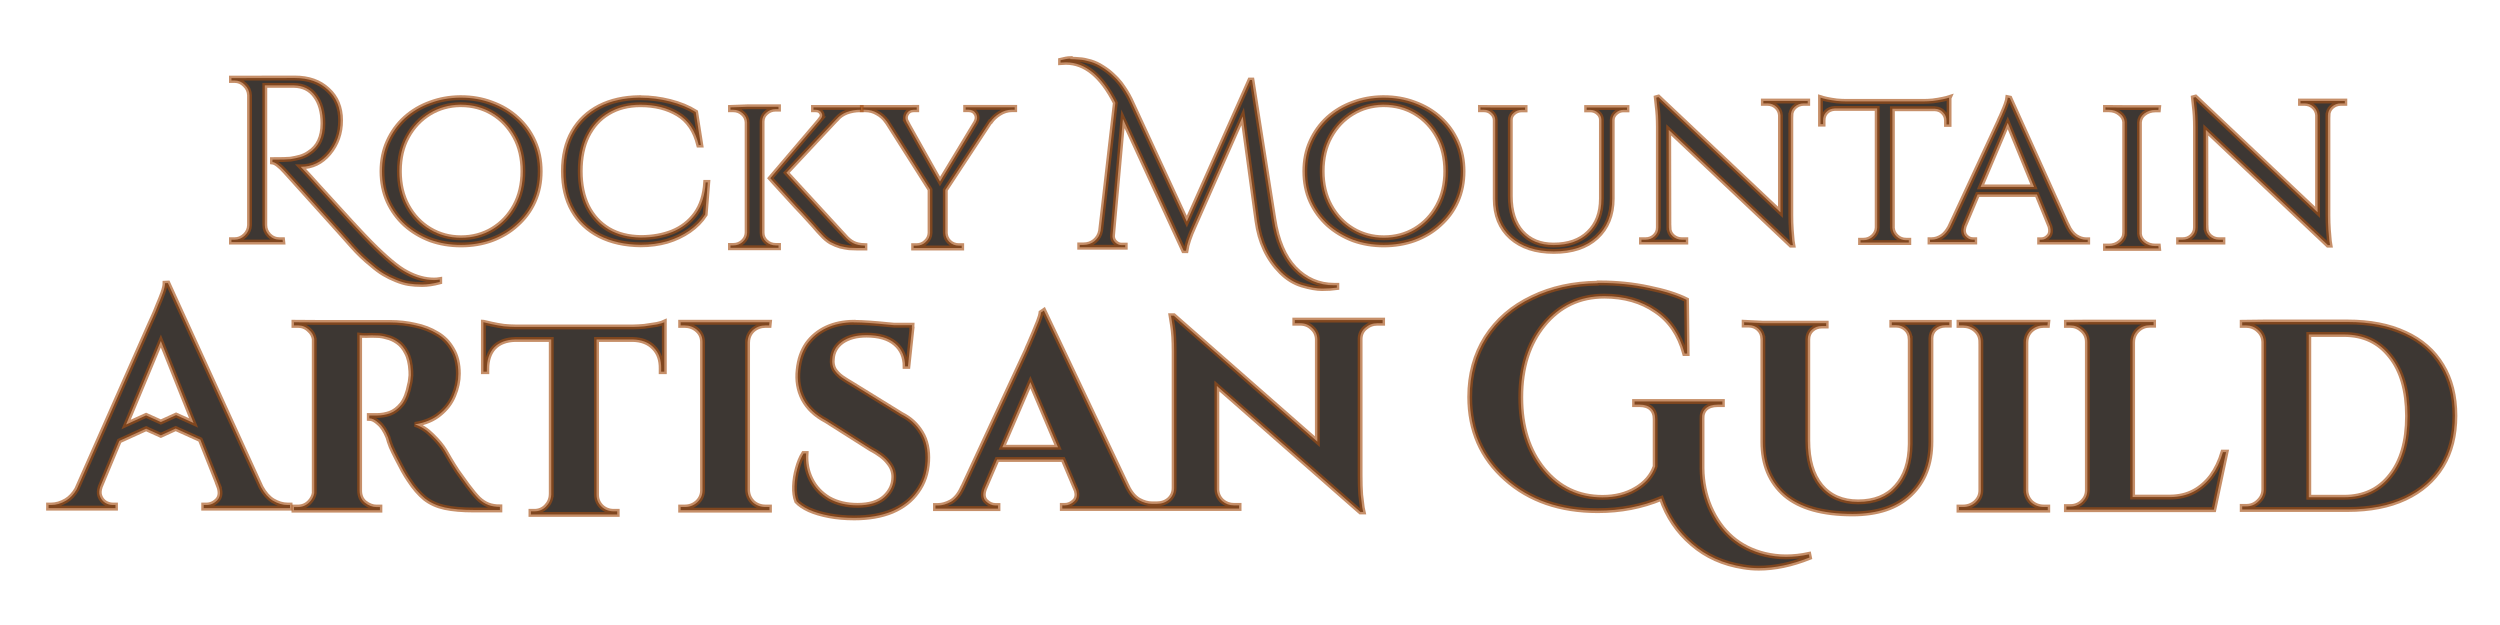 <svg width="256mm" height="64mm" version="1.1" viewBox="0 0 256 64" xmlns="http://www.w3.org/2000/svg">
    <g transform="translate(-5.4 -222)" fill="#1c1510" fill-opacity=".85" stroke="#a64f13" stroke-linecap="round" stroke-opacity=".636" stroke-width=".5" style="paint-order:normal">
        <path d="m235 255v0.321h0.385c0.491 0 0.907 0.159 1.25 0.479 0.363 0.32 0.556 0.725 0.577 1.22v15.1c0 0.469-0.181 0.874-0.543 1.22-0.342 0.341-0.757 0.513-1.25 0.513h-0.416v0.319h10.8c2.28 0 4.25-0.383 5.89-1.15 1.64-0.768 2.9-1.87 3.78-3.3 0.874-1.43 1.31-3.15 1.31-5.15 0-2.01-0.437-3.72-1.31-5.15-0.875-1.45-2.13-2.55-3.78-3.3-1.64-0.768-3.61-1.15-5.89-1.15h-8.55zm6.82 1.25h3.61c2.01 0 3.58 0.746 4.74 2.24 1.17 1.47 1.76 3.51 1.76 6.11s-0.587 4.64-1.76 6.11c-1.15 1.47-2.73 2.21-4.74 2.21h-3.61z" style="paint-order:normal"/>
        <path d="m217 255v0.321h0.382c0.469 0 0.874 0.159 1.22 0.479 0.362 0.32 0.544 0.725 0.544 1.22v15.2c-0.01 0.451-0.182 0.841-0.511 1.17-0.341 0.32-0.746 0.48-1.22 0.48h-0.416v0.319h15.1l1.25-5.89h-0.319c-0.278 0.939-0.672 1.76-1.18 2.46-0.512 0.683-1.13 1.22-1.86 1.6-0.682 0.351-1.46 0.532-2.35 0.543h-3.86v-15.9h1e-3c0.021-0.491 0.201-0.896 0.544-1.22 0.342-0.32 0.748-0.479 1.22-0.479h0.382v-0.321h-6.65z" style="paint-order:normal"/>
        <path d="m206 255v0.321h0.385c0.512 0 0.95 0.159 1.31 0.479 0.363 0.32 0.544 0.725 0.544 1.22h1e-3v15.2c0 0.469-0.181 0.874-0.544 1.22-0.363 0.32-0.79 0.48-1.28 0.48h-0.416v0.319h9.09v-0.319h-0.384c-0.512 0-0.95-0.16-1.31-0.48-0.342-0.341-0.523-0.746-0.543-1.22h-1e-3v-15.2h1e-3c0.021-0.491 0.204-0.896 0.545-1.22 0.363-0.32 0.799-0.479 1.31-0.479h0.352l0.032-0.321h-6.75z" style="paint-order:normal"/>
        <path d="m184 255v0.289h0.448c0.405 0 0.745 0.128 1.02 0.384 0.278 0.256 0.428 0.586 0.448 0.992h1e-3v10.6c0 2.28 0.757 4.09 2.27 5.41 1.54 1.3 3.84 1.95 6.91 1.95 2.56 0 4.53-0.661 5.92-1.98 1.41-1.32 2.11-3.13 2.11-5.41v-10.6c8e-3 -0.388 0.147-0.706 0.416-0.954 0.298-0.256 0.649-0.384 1.05-0.384h0.416v-0.289h-5.89v0.289h0.448c0.384 0 0.714 0.128 0.992 0.384s0.428 0.586 0.448 0.992h1e-3v10.8c-0.021 1.86-0.501 3.31-1.44 4.35-0.917 1.05-2.22 1.57-3.9 1.57-1.62 0-2.89-0.553-3.81-1.66-0.896-1.11-1.34-2.65-1.34-4.61v-10.4c8e-3 -0.388 0.147-0.706 0.416-0.954 0.278-0.256 0.619-0.384 1.02-0.384h0.448v-0.289h-6.43z" style="paint-order:normal"/>
        <path d="m169 251c-2.5 0.029-4.74 0.521-6.7 1.47-2.03 0.96-3.61 2.33-4.74 4.1-1.11 1.77-1.66 3.8-1.66 6.08 0 3.41 1.23 6.21 3.68 8.38 2.45 2.18 5.6 3.26 9.44 3.26 2.33 0 4.49-0.416 6.5-1.25 0.64 1.86 1.69 3.4 3.14 4.64 1.45 1.26 3.21 2.05 5.28 2.37 0.512 0.085 1.03 0.129 1.57 0.129h1e-3c1.62 0 3.35-0.363 5.18-1.09l-0.064-0.321c-0.789 0.171-1.57 0.256-2.33 0.256-0.747 0-1.47-0.086-2.18-0.256-2.62-0.64-4.5-2.26-5.63-4.86-0.512-1.22-0.779-2.53-0.8-3.94v-5.09c-0.021-0.448 0.108-0.8 0.384-1.06 0.278-0.256 0.683-0.384 1.22-0.384h0.48v-0.321h-8.99v0.321h0.511c0.512 0 0.906 0.128 1.18 0.384 0.277 0.256 0.416 0.618 0.416 1.09v4.86c-0.341 0.96-1 1.73-1.98 2.3-0.96 0.576-2.1 0.864-3.42 0.864-2.45 0-4.46-0.95-6.02-2.85s-2.34-4.36-2.34-7.39c0-3.05 0.79-5.54 2.37-7.46 1.6-1.94 3.66-2.91 6.18-2.91 2.05 0 3.8 0.502 5.25 1.5 1.47 0.981 2.46 2.44 2.98 4.38h0.256l-0.064-5.5c-0.981-0.491-2.27-0.896-3.87-1.22-1.6-0.341-3.25-0.511-4.96-0.511-0.041 0-0.083-2.6e-4 -0.123 0-0.04 2.4e-4 -0.079-4.7e-4 -0.119 0z" style="paint-order:normal"/>
        <path d="m75.1 255v0.321h0.384c0.512 0 0.948 0.159 1.31 0.479 0.363 0.32 0.545 0.725 0.545 1.22v15.2c0 0.469-0.182 0.874-0.545 1.22-0.363 0.32-0.79 0.48-1.28 0.48h-0.414v0.319h9.09v-0.319h-0.384c-0.512 0-0.948-0.16-1.31-0.48-0.341-0.341-0.524-0.746-0.545-1.22v-15.2h0.002c0.021-0.491 0.202-0.896 0.543-1.22 0.363-0.32 0.801-0.479 1.31-0.479h0.351l0.032-0.321h-6.75z" style="paint-order:normal"/>
        <path d="m35.5 255v0.321h0.416c0.448 0 0.831 0.159 1.15 0.479 0.273 0.239 0.444 0.539 0.513 0.901v15.8c-0.068 0.355-0.24 0.669-0.513 0.942-0.32 0.32-0.714 0.48-1.18 0.48h-0.384v0.319h8.8v-0.319h-0.353c-0.405 0-0.8-0.15-1.18-0.448-0.363-0.299-0.543-0.715-0.543-1.25v-15.9c0.169 0.019 0.403 0.029 0.703 0.029 0.341-0.021 0.715-0.021 1.12 0 0.277 0 0.597 0.053 0.959 0.16 0.384 0.085 0.758 0.255 1.12 0.511 0.363 0.256 0.66 0.619 0.895 1.09 0.256 0.469 0.406 1.1 0.448 1.89 0.021 0.299 0.011 0.565-0.032 0.8-0.021 0.235-0.052 0.416-0.095 0.543-0.171 0.896-0.437 1.58-0.8 2.05-0.363 0.448-0.768 0.757-1.22 0.927-0.427 0.149-0.865 0.224-1.31 0.224h-0.8v0.289c0.299 0 0.618 0.159 0.959 0.479 0.363 0.299 0.684 0.79 0.961 1.47 0.064 0.256 0.17 0.575 0.319 0.959 0.171 0.384 0.362 0.78 0.576 1.19l0.64 1.22c0.213 0.384 0.416 0.714 0.608 0.992 0.512 0.789 1.06 1.42 1.63 1.89 0.576 0.448 1.26 0.757 2.05 0.927 0.811 0.171 1.79 0.256 2.94 0.256h2.69v-0.319c-0.448 0-0.842-0.064-1.18-0.192-0.341-0.128-0.672-0.341-0.992-0.64-0.32-0.32-0.694-0.769-1.12-1.34-0.363-0.512-0.715-1-1.06-1.47-0.32-0.491-0.586-0.916-0.8-1.28-0.213-0.384-0.374-0.661-0.48-0.832-0.299-0.491-0.735-1.01-1.31-1.57-0.555-0.555-1.14-0.927-1.76-1.12 1.05-0.171 1.89-0.523 2.53-1.06 0.661-0.533 1.14-1.16 1.44-1.89 0.32-0.747 0.48-1.49 0.48-2.24 0-1-0.203-1.83-0.608-2.5-0.384-0.683-0.908-1.22-1.57-1.6-0.661-0.405-1.41-0.694-2.24-0.864-0.832-0.192-1.7-0.289-2.59-0.289h-7.52z" style="paint-order:normal"/>
        <path d="m92.8 255c-1.03 0.012-1.94 0.204-2.75 0.576-0.832 0.384-1.5 0.939-2.02 1.66-0.491 0.725-0.79 1.6-0.896 2.62-0.128 1.09 0.043 2.09 0.513 3.01 0.491 0.917 1.27 1.65 2.34 2.21l4.54 2.88c0.853 0.448 1.46 0.908 1.82 1.38 0.384 0.448 0.576 0.948 0.576 1.5 0 0.789-0.31 1.47-0.929 2.05-0.619 0.576-1.55 0.863-2.78 0.863-1.13 0-2.11-0.234-2.94-0.703-0.811-0.491-1.42-1.14-1.82-1.95-0.405-0.811-0.577-1.7-0.513-2.66h-0.255c-0.256 0.405-0.47 0.918-0.64 1.54-0.171 0.597-0.267 1.21-0.289 1.82-0.021 0.597 0.054 1.11 0.224 1.54 0.299 0.32 0.726 0.608 1.28 0.864 0.576 0.256 1.26 0.459 2.05 0.608 0.789 0.149 1.64 0.224 2.56 0.224 1.49 0 2.78-0.224 3.87-0.672 1.11-0.469 1.97-1.14 2.59-2.02 0.64-0.875 0.992-1.91 1.06-3.1 0.064-1.15-0.149-2.13-0.64-2.94-0.491-0.811-1.16-1.43-2.02-1.86l-5.02-3.1c-0.405-0.235-0.778-0.468-1.12-0.703-0.32-0.235-0.576-0.501-0.768-0.8-0.171-0.32-0.236-0.672-0.193-1.06 0.043-0.747 0.374-1.34 0.993-1.79 0.64-0.448 1.47-0.671 2.5-0.671 1.28 0 2.26 0.287 2.94 0.863s1.02 1.36 1.02 2.34h0.289l0.416-3.9c-0.005-2e-3 -0.012-4e-3 -0.018-6e-3l0.018-0.313h-1.82c-0.222-0.025-0.457-0.047-0.705-0.064-0.597-0.064-1.21-0.117-1.82-0.16-0.597-0.043-1.11-0.064-1.54-0.064-0.033 0-0.068-3.7e-4 -0.101 0z" style="paint-order:normal"/>
        <path d="m54.9 255v5.06h0.353v-0.287c0-0.917 0.245-1.64 0.735-2.18 0.512-0.533 1.24-0.811 2.18-0.832h3.68v15.9h-0.002c-0.021 0.469-0.202 0.874-0.543 1.22-0.32 0.32-0.714 0.48-1.18 0.48h-0.352v0.319h8.83v-0.319h-0.352c-0.491 0-0.907-0.16-1.25-0.48-0.342-0.341-0.513-0.746-0.513-1.22v-15.9h3.71c0.917 0.021 1.63 0.299 2.14 0.832 0.533 0.533 0.789 1.26 0.768 2.18v0.289h0.321v-5.06c-0.128 0.064-0.385 0.139-0.769 0.224-0.384 0.064-0.809 0.128-1.28 0.192-0.411 0.037-0.797 0.058-1.16 0.063h-12c-0.365-2e-3 -0.767-0.025-1.21-0.064-0.448-0.064-0.864-0.137-1.25-0.223-0.363-0.085-0.64-0.149-0.832-0.192z" style="paint-order:normal"/>
        <path d="m112 254c-0.021 0.213-0.106 0.512-0.255 0.896-0.149 0.363-0.31 0.757-0.48 1.18-0.171 0.405-0.331 0.779-0.48 1.12-0.149 0.32-0.244 0.544-0.287 0.672l-6.55 14.1h-0.01c-0.299 0.661-0.683 1.13-1.15 1.41-0.469 0.256-0.917 0.384-1.34 0.384h-0.256v0.319h6.4v-0.319h-0.256c-0.363 0-0.693-0.15-0.992-0.448-0.283-0.303-0.327-0.722-0.13-1.26l1.29-3h6.76l1.36 3.21c0.113 0.433 0.048 0.781-0.196 1.04-0.299 0.299-0.629 0.448-0.992 0.448h-0.256v0.319h18.1v-0.319h-0.512c-0.469 0-0.874-0.15-1.22-0.448-0.341-0.32-0.522-0.714-0.543-1.18v-10.6l14.7 12.9h0.287l-0.095-0.448c-0.043-0.32-0.097-0.756-0.161-1.31-0.043-0.576-0.061-1.24-0.061-1.98v-14c0.01-0.45 0.181-0.82 0.511-1.11 0.363-0.32 0.779-0.479 1.25-0.479h0.543v-0.321h-8.99v0.321h0.543c0.491 0 0.896 0.159 1.22 0.479 0.341 0.299 0.524 0.683 0.545 1.15v10.5l-14.7-12.9h-0.289l0.161 1.02c0.107 0.661 0.16 1.54 0.16 2.62v14c0 0.469-0.172 0.864-0.513 1.18-0.341 0.299-0.757 0.448-1.25 0.448h-0.511c-0.427 0-0.875-0.128-1.34-0.384-0.469-0.277-0.864-0.746-1.18-1.41h-1e-3l-8.54-18zm-1.09 7.13 2.83 6.67h-5.7z" style="paint-order:normal"/>
        <path d="m22.3 251c0 0.235-0.075 0.565-0.224 0.992-0.149 0.405-0.321 0.832-0.513 1.28-0.171 0.448-0.341 0.853-0.511 1.22-0.149 0.341-0.257 0.575-0.321 0.703l-7.47 16.9c-0.305 0.52-0.672 0.91-1.1 1.17-0.512 0.299-1.01 0.448-1.5 0.448h-0.287v0.319h6.85v-0.319h-0.287c-0.256 0-0.512-0.075-0.768-0.224-0.256-0.171-0.438-0.406-0.545-0.705-0.096-0.268-0.079-0.587 0.048-0.958l1.95-4.68 2.74-1.25 1.51 0.681 1.52-0.696 2.52 1.14 1.86 4.68h-0.009c0.256 0.64 0.223 1.14-0.097 1.5-0.32 0.341-0.694 0.513-1.12 0.513h-0.287v0.319h8.84v-0.319h-0.257c-0.491 0-0.991-0.15-1.5-0.448-0.465-0.291-0.869-0.75-1.21-1.38l-9.54-20.9zm-0.429 5.92 3.35 8.39-1.79-0.806-1.56 0.712-1.51-0.681-2.05 0.936z" style="paint-order:normal"/>
        <path d="m93.7 233v0.24h0.287c0.464 0 0.88 0.111 1.25 0.335 0.384 0.208 0.705 0.496 0.961 0.864h0.009l4.43 6.98v4.44c-0.016 0.352-0.16 0.657-0.432 0.913-0.256 0.256-0.577 0.384-0.961 0.384h-0.287v0.239h4.92v-0.239h-0.287c-0.384 0-0.712-0.128-0.984-0.384-0.256-0.256-0.391-0.561-0.407-0.913v-4.41l4.6-6.99 0.037-1e-3c0.224-0.32 0.527-0.601 0.911-0.841 0.4-0.256 0.825-0.384 1.27-0.384h0.287v-0.24h-5.02v0.239h0.289c0.352 0 0.608 0.137 0.768 0.409s0.151 0.568-0.025 0.888l-3.66 6.06-3.42-6.08h0.003c-0.16-0.288-0.168-0.567-0.023-0.839 0.16-0.288 0.416-0.432 0.768-0.432h0.289v-0.24z" style="paint-order:normal"/>
        <path d="m88.7 233v0.24h0.215c0.288 0 0.489 0.104 0.601 0.312 0.128 0.192 0.104 0.4-0.072 0.624h0.006l-5.17 6.07 0.384 0.432c0.256 0.272 0.584 0.632 0.984 1.08 0.4 0.432 0.825 0.897 1.27 1.39 0.464 0.48 0.895 0.944 1.29 1.39 0.4 0.432 0.721 0.792 0.961 1.08l0.384 0.409c0.288 0.32 0.591 0.576 0.911 0.768 0.336 0.176 0.664 0.311 0.984 0.407 0.336 0.08 0.641 0.137 0.913 0.168 0.288 0.016 0.527 0.025 0.719 0.025h0.888v-0.24c-0.512-0.016-0.919-0.104-1.22-0.264-0.304-0.16-0.592-0.401-0.864-0.721l-5.96-6.48 5.14-5.49h0.006c0.272-0.32 0.615-0.559 1.03-0.719 0.432-0.16 0.897-0.24 1.39-0.24h0.095v-0.24h-0.095z" style="paint-order:normal"/>
        <path d="m80.2 233v0.24h0.289c0.384 0 0.711 0.128 0.983 0.384 0.272 0.24 0.416 0.545 0.432 0.913v11.3c-0.016 0.352-0.16 0.655-0.432 0.911s-0.599 0.385-0.983 0.385h-0.289v0.239h4.92v-0.239h-0.265c-0.4 0-0.737-0.128-1.01-0.384-0.272-0.256-0.407-0.561-0.407-0.913v-11.4c0.008-0.353 0.144-0.645 0.407-0.877 0.272-0.256 0.6-0.384 0.984-0.384h0.289v-0.24h-3.17z" style="paint-order:normal"/>
        <path d="m52.5 232c-1.08 0.011-2.09 0.196-3.04 0.552-0.976 0.352-1.84 0.863-2.59 1.54-0.736 0.672-1.31 1.47-1.73 2.4-0.416 0.912-0.624 1.93-0.624 3.05s0.208 2.15 0.624 3.07c0.416 0.912 0.992 1.7 1.73 2.38 0.752 0.672 1.62 1.19 2.59 1.56 0.976 0.352 2.03 0.527 3.15 0.527s2.17-0.175 3.14-0.527c0.992-0.368 1.86-0.888 2.59-1.56 0.752-0.672 1.34-1.46 1.75-2.38 0.416-0.928 0.624-1.95 0.624-3.07s-0.208-2.13-0.624-3.05c-0.416-0.928-1-1.73-1.75-2.4-0.736-0.672-1.6-1.18-2.59-1.54-0.976-0.368-2.02-0.552-3.14-0.552-0.035 0-0.071-3.6e-4 -0.105 0zm-0.004 0.72c0.018-2.7e-4 0.036 1.4e-4 0.054 0 0.018-1.4e-4 0.037 0 0.056 0 1.18 0 2.26 0.288 3.22 0.864s1.72 1.38 2.28 2.4c0.56 1.01 0.839 2.19 0.839 3.55 0 1.34-0.28 2.53-0.839 3.55-0.56 1.02-1.32 1.82-2.28 2.4-0.96 0.576-2.03 0.863-3.22 0.863-1.17 0-2.23-0.287-3.19-0.863s-1.72-1.38-2.28-2.4-0.839-2.21-0.839-3.55c0-1.36 0.28-2.54 0.839-3.55 0.56-1.02 1.32-1.82 2.28-2.4 0.93-0.558 1.96-0.847 3.08-0.864z" style="paint-order:normal"/>
        <path d="m70.9 232c-0.013 3e-5 -0.024 1e-3 -0.037 1e-3 -1.55 0.018-2.91 0.322-4.07 0.911-1.18 0.608-2.1 1.47-2.74 2.59s-0.961 2.46-0.961 4.03c0 1.55 0.321 2.89 0.961 4.01s1.55 1.98 2.74 2.59c1.2 0.608 2.61 0.92 4.22 0.936 0.944 0 1.84-0.12 2.69-0.36 0.848-0.256 1.61-0.616 2.28-1.08 0.672-0.464 1.22-1.02 1.63-1.66l0.264-3.29h-0.217c-0.08 1.31-0.425 2.38-1.03 3.22-0.608 0.832-1.4 1.45-2.38 1.85-0.96 0.384-2.04 0.576-3.24 0.576-1.26-0.016-2.36-0.295-3.29-0.839-0.928-0.56-1.65-1.34-2.16-2.35-0.496-1.02-0.744-2.22-0.744-3.6 0-1.41 0.248-2.62 0.744-3.62 0.512-1.02 1.22-1.81 2.14-2.35 0.928-0.56 2.02-0.841 3.29-0.841 1.49 0 2.76 0.321 3.82 0.961 1.07 0.64 1.78 1.7 2.14 3.17h0.217l-0.527-3.38c-0.736-0.464-1.61-0.824-2.62-1.08s-2.01-0.384-3-0.384c-0.038 0-0.076-2e-3 -0.114-1e-3z" style="paint-order:normal"/>
        <path d="m29.1 230v0.24h0.312c0.416 0 0.768 0.152 1.06 0.456 0.304 0.288 0.463 0.64 0.479 1.06v13.3c-0.016 0.416-0.175 0.768-0.479 1.06-0.304 0.288-0.656 0.432-1.06 0.432h-0.312v0.239h5.26l-0.025-0.239h-0.287c-0.432 0-0.8-0.153-1.1-0.457-0.288-0.304-0.432-0.655-0.432-1.05v-14.3h2.98c0.944 0.016 1.67 0.376 2.18 1.08 0.528 0.704 0.791 1.64 0.791 2.81 0 1.41-0.471 2.42-1.42 3.02-0.24 0.176-0.536 0.32-0.888 0.432-0.352 0.096-0.689 0.169-1.01 0.217-0.304 0.032-0.919 0.047-1.85 0.047v0.24c0.304 0.032 0.736 0.36 1.3 0.984 0.56 0.624 1.7 1.89 3.41 3.79 1.71 1.89 2.86 3.18 3.46 3.86 0.608 0.688 1.28 1.33 2.02 1.92 0.4 0.352 0.8 0.648 1.2 0.888s0.823 0.448 1.27 0.624c0.464 0.192 0.896 0.32 1.3 0.384 0.4 0.064 0.856 0.097 1.37 0.097 0.528 0 1.13-0.088 1.8-0.264v-0.24c-0.192 0.032-0.385 0.048-0.577 0.048-0.928 0-1.86-0.257-2.81-0.769-0.464-0.24-0.999-0.616-1.61-1.13-0.592-0.496-1.28-1.13-2.06-1.92-0.784-0.784-2.56-2.7-5.33-5.76-0.688-0.768-1.3-1.44-1.85-2.02h0.023c1.14 0 2.1-0.464 2.88-1.39 0.784-0.944 1.18-2.06 1.18-3.36 0-1.31-0.432-2.36-1.3-3.14-0.848-0.8-1.98-1.2-3.38-1.2z" style="paint-order:normal"/>
        <path d="m221 233v0.24h0.337c0.448 0 0.824 0.128 1.13 0.384 0.31 0.232 0.478 0.525 0.502 0.877v11.4h-1e-3c-0.016 0.352-0.184 0.657-0.504 0.913-0.304 0.256-0.68 0.384-1.13 0.384h-0.334v0.239h5.44l-0.023-0.239h-0.31c-0.448 0-0.833-0.128-1.15-0.384-0.294-0.248-0.453-0.542-0.478-0.88v-11.4c0.02-0.36 0.179-0.659 0.479-0.895 0.32-0.256 0.705-0.384 1.15-0.384h0.31l0.023-0.24h-3.41z" style="paint-order:normal"/>
        <path d="m157 233v0.24h0.359c0.32 0 0.584 0.104 0.792 0.312 0.224 0.192 0.344 0.433 0.36 0.721v8.09c0 1.66 0.535 2.98 1.61 3.94 1.09 0.96 2.55 1.44 4.39 1.44 1.86 0 3.31-0.48 4.37-1.44 1.07-0.976 1.61-2.3 1.61-3.96v-8.06c0.016-0.288 0.136-0.529 0.36-0.721 0.224-0.208 0.488-0.312 0.792-0.312h0.36v-0.24h-4.13v0.24h0.359c0.32 0 0.592 0.104 0.816 0.312 0.217 0.186 0.33 0.417 0.337 0.693v8.09c0 1.47-0.44 2.63-1.32 3.48-0.864 0.848-2.06 1.27-3.58 1.27-1.38 0-2.46-0.449-3.26-1.34-0.784-0.896-1.17-2.12-1.17-3.67v-7.8c0-0.288 0.113-0.529 0.337-0.721 0.24-0.208 0.512-0.312 0.816-0.312h0.36v-0.24h-3z" style="paint-order:normal"/>
        <path d="m211 232c-0.015 0.16-0.072 0.375-0.168 0.647s-0.207 0.553-0.336 0.841c-0.11 0.272-0.215 0.504-0.312 0.696l-0.119 0.287-5.02 10.8c-0.23 0.42-0.492 0.732-0.79 0.935-0.352 0.224-0.695 0.337-1.03 0.337h-0.192v0.24h4.58v-0.24h-0.193c-0.288 0-0.545-0.128-0.769-0.384-0.201-0.247-0.24-0.579-0.113-0.996l1.37-3.25h6.07l1.34 3.28c0.116 0.406 0.075 0.731-0.123 0.973-0.224 0.256-0.472 0.384-0.744 0.384h-0.192v0.24h4.92v-0.24h-0.194c-0.32 0-0.656-0.113-1.01-0.337-0.352-0.24-0.649-0.631-0.889-1.17h-6e-3l-5.87-13zm-6e-3 2.58 2.69 6.56h-5.47z" style="paint-order:normal"/>
        <path d="m147 232c-1.08 0.011-2.09 0.196-3.04 0.552-0.976 0.352-1.84 0.863-2.59 1.54-0.736 0.672-1.31 1.47-1.73 2.4-0.416 0.912-0.624 1.93-0.624 3.05s0.208 2.15 0.624 3.07c0.416 0.912 0.993 1.7 1.73 2.38 0.752 0.672 1.62 1.19 2.59 1.56 0.976 0.352 2.02 0.527 3.14 0.527s2.17-0.175 3.15-0.527c0.992-0.368 1.86-0.888 2.59-1.56 0.752-0.672 1.34-1.46 1.75-2.38 0.416-0.928 0.624-1.95 0.624-3.07s-0.208-2.13-0.624-3.05c-0.416-0.928-1-1.73-1.75-2.4-0.736-0.672-1.6-1.18-2.59-1.54-0.976-0.368-2.03-0.552-3.15-0.552-0.035 0-0.069-3.6e-4 -0.104 0zm-4e-3 0.72c0.018-2.7e-4 0.036 1.4e-4 0.054 0 0.018-1.4e-4 0.036 0 0.054 0 1.18 0 2.26 0.288 3.22 0.864s1.72 1.38 2.28 2.4c0.56 1.01 0.841 2.19 0.841 3.55 0 1.34-0.281 2.53-0.841 3.55s-1.32 1.82-2.28 2.4c-0.96 0.576-2.03 0.863-3.22 0.863-1.17 0-2.23-0.287-3.19-0.863s-1.72-1.38-2.28-2.4-0.841-2.21-0.841-3.55c0-1.36 0.281-2.54 0.841-3.55 0.56-1.02 1.32-1.82 2.28-2.4 0.93-0.558 1.96-0.847 3.08-0.864z" style="paint-order:normal"/>
        <path d="m230 232 0.095 0.889c0.079 0.592 0.12 1.29 0.12 2.11v10.3c0 0.352-0.128 0.648-0.384 0.888-0.255 0.24-0.568 0.36-0.936 0.36h-0.409v0.24h4.54v-0.24h-0.409c-0.352 0-0.664-0.12-0.936-0.36-0.255-0.24-0.385-0.536-0.385-0.888h-3e-3l-0.018-10 12.5 11.8 6e-3 6e-3h0.213l-0.07-0.432c-0.031-0.304-0.065-0.687-0.097-1.15-0.031-0.48-0.048-0.976-0.048-1.49v-10.2h1e-3c0-0.352 0.128-0.648 0.384-0.888 0.272-0.24 0.584-0.36 0.936-0.36h0.409v-0.24h-4.54v0.24h0.409c0.368 0 0.68 0.12 0.936 0.36 0.247 0.232 0.383 0.518 0.406 0.855v9.94l-12.5-11.8z" style="paint-order:normal"/>
        <path d="m175 232 0.095 0.889c0.08 0.592 0.12 1.29 0.12 2.11v10.3c0 0.352-0.128 0.648-0.384 0.888s-0.568 0.36-0.936 0.36h-0.409v0.24h4.54v-0.24h-0.409c-0.352 0-0.664-0.12-0.936-0.36-0.256-0.24-0.384-0.536-0.384-0.888h-3e-3l-0.018-10 12.5 11.8 6e-3 6e-3h0.213l-0.072-0.432c-0.031-0.304-0.064-0.687-0.095-1.15-0.031-0.48-0.048-0.976-0.048-1.49v-10.2h1e-3c0-0.352 0.128-0.648 0.384-0.888 0.272-0.24 0.584-0.36 0.936-0.36h0.407v-0.24h-4.54v0.24h0.409c0.368 0 0.679 0.12 0.935 0.36 0.247 0.232 0.384 0.518 0.407 0.855v9.94l-12.5-11.8z" style="paint-order:normal"/>
        <path d="m205 232c-0.145 0.048-0.368 0.104-0.672 0.168-0.304 0.064-0.64 0.121-1.01 0.168-0.33 0.03-0.646 0.046-0.948 0.048h-7.92c-0.303-2e-3 -0.628-0.018-0.973-0.048-0.368-0.048-0.704-0.104-1.01-0.168-0.288-0.064-0.504-0.119-0.648-0.167v2.71h0.264v-0.384c0-0.336 0.105-0.617 0.312-0.841 0.224-0.24 0.52-0.368 0.888-0.384h4.34v12.2c-0.016 0.352-0.159 0.657-0.431 0.913s-0.6 0.384-0.984 0.384h-0.288v0.24h4.94v-0.24h-0.264c-0.384 0-0.712-0.128-0.984-0.384-0.264-0.248-0.407-0.542-0.431-0.88v-12.2h4.34c0.368 0.016 0.655 0.144 0.863 0.384 0.224 0.224 0.337 0.505 0.337 0.841v0.384h0.264v-2.71z" style="paint-order:normal"/>
        <path d="m115 228c-0.264 7e-3 -0.597 0.064-1 0.168v0.239c0.192-0.016 0.375-0.023 0.551-0.023 1.97 0 3.66 1.38 5.06 4.15l-1.51 13.1c-0.08 0.432-0.288 0.784-0.624 1.06-0.32 0.256-0.696 0.384-1.13 0.384h-0.384v0.24h4.66v-0.217h-0.385c-0.24 0-0.463-0.104-0.671-0.312-0.192-0.208-0.272-0.447-0.24-0.719l1.06-11.9 6.22 13.5h0.239c0.096-0.656 0.368-1.47 0.816-2.45l4.99-11.3 1.46 10.7c0.288 2.14 1.11 3.89 2.45 5.23 0.656 0.656 1.38 1.1 2.18 1.34 0.816 0.24 1.5 0.359 2.04 0.359 0.56 0 1.06-0.031 1.51-0.095v-0.24h-0.287c-1.55 0-2.89-0.577-4.01-1.73-1.1-1.15-1.82-2.85-2.16-5.09l-2.23-14.2h-0.215l-6.46 14.5-5.78-12.5c-0.256-0.528-0.601-1.08-1.03-1.66-0.256-0.32-0.528-0.608-0.816-0.864-0.288-0.272-0.624-0.528-1.01-0.768-0.384-0.256-0.791-0.448-1.22-0.576-0.432-0.128-0.808-0.201-1.13-0.217-0.32-0.032-0.617-0.048-0.889-0.048-0.017 0-0.035-4.4e-4 -0.053-1e-5z" style="paint-order:normal"/>
    </g>
</svg>
